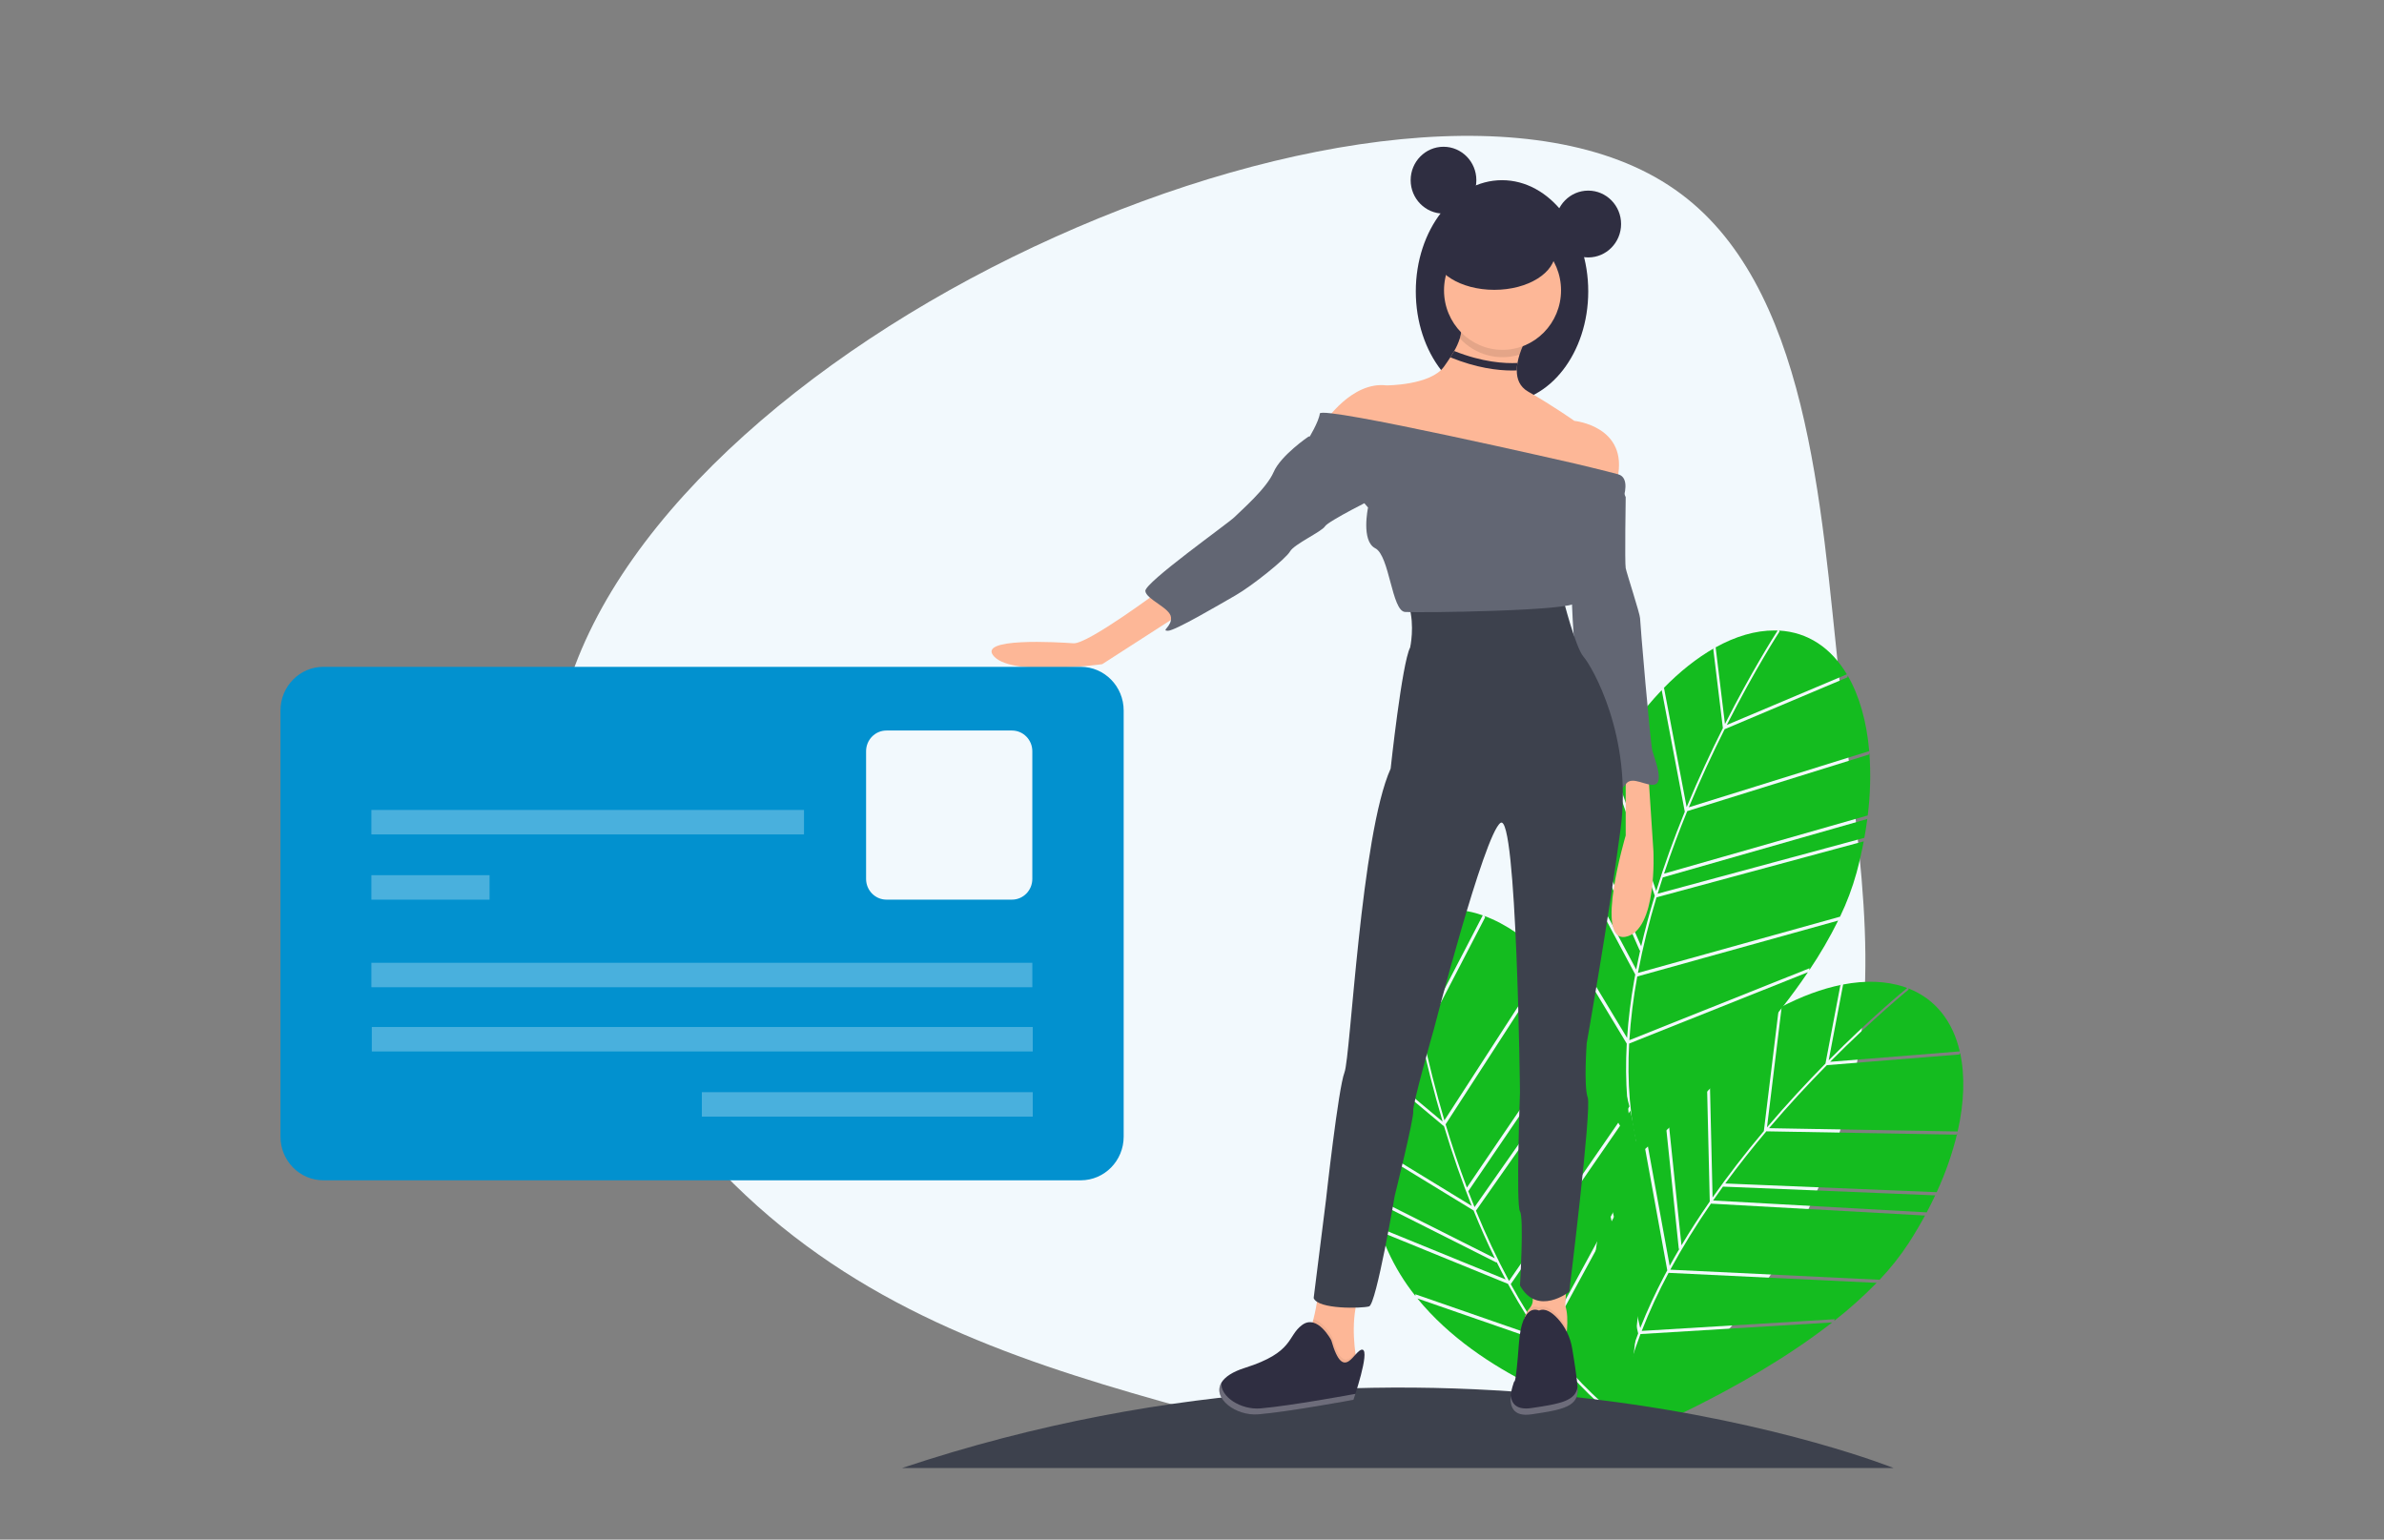 <svg width="192" height="124" viewBox="0 0 192 124" fill="none" xmlns="http://www.w3.org/2000/svg">
<rect x="0" y="0" width="192" height="124" fill="#808080" stroke="none"/>
<g clip-path="url(#clip0)">
<path d="M148.919 88.572C146.227 99.113 138.903 110.581 128.82 114.882C118.737 119.184 105.877 116.359 93.456 112.849C81.035 109.34 69.054 105.147 59.109 95.362C49.205 85.588 41.316 70.172 45.628 55.642C49.94 41.111 66.43 27.416 84.977 19.087C103.513 10.732 124.094 7.718 134.877 15.255C145.678 22.754 146.64 40.793 148.132 54.631C149.613 68.444 151.582 78.045 148.919 88.572Z" fill="#F2F9FD"/>
<path d="M137.981 52.268L138.756 58.641C137.805 60.534 136.798 62.686 135.838 65.008L134.013 55.398L133.921 55.484C135.255 54.111 136.658 52.993 138.075 52.191L137.981 52.268Z" fill="#14BC1F"/>
<path d="M138.923 58.311L138.173 52.138C139.767 51.252 141.377 50.769 142.926 50.778C143.006 50.778 143.086 50.781 143.166 50.784C142.854 51.267 141.048 54.119 138.923 58.311Z" fill="#14BC1F"/>
<path d="M126.526 68.254L126.443 68.368C126.72 67.511 127.026 66.67 127.359 65.848L132.064 76.57L132.104 76.519C131.985 77.046 131.875 77.569 131.775 78.086L126.526 68.254Z" fill="#14BC1F"/>
<path d="M129.711 61.129L129.622 61.231C130.8 59.186 132.212 57.29 133.829 55.582L135.688 65.375C134.798 67.555 134.03 69.683 133.386 71.759L129.711 61.129Z" fill="#14BC1F"/>
<path d="M150.553 60.625C150.676 62.309 150.632 64.001 150.422 65.676L134.015 70.363C134.609 68.574 135.249 66.881 135.885 65.329L150.533 60.766L150.553 60.625Z" fill="#14BC1F"/>
<path d="M150.125 67.621L150.147 67.48L133.5 71.978C133.636 71.536 133.774 71.099 133.916 70.666L150.383 65.962L150.405 65.82C150.331 66.411 150.238 67.011 150.125 67.621Z" fill="#14BC1F"/>
<path d="M127.51 65.579L127.424 65.688C128.034 64.2 128.743 62.755 129.545 61.363L133.269 72.137C132.847 73.523 132.483 74.882 132.175 76.212L127.51 65.579Z" fill="#14BC1F"/>
<path d="M131.014 84.054C130.844 87.13 131.064 89.972 131.674 92.547C130.381 90.664 125.344 82.805 125.345 74.656L131.014 84.054Z" fill="#14BC1F"/>
<path d="M148.039 74.144C147.352 75.528 146.575 76.862 145.713 78.14L145.729 77.984L131.224 83.774C131.335 82.053 131.547 80.341 131.86 78.646L148.039 74.144Z" fill="#14BC1F"/>
<path d="M139.071 58.389C141.37 53.854 143.292 50.905 143.319 50.863L143.266 50.785C145.616 50.91 147.479 52.195 148.742 54.307L139.071 58.389Z" fill="#14BC1F"/>
<path d="M131.699 78.489C131.669 78.649 131.638 78.811 131.61 78.97C131.338 80.5 131.148 82.045 131.041 83.596L125.427 74.287L125.347 74.402C125.359 72.967 125.55 71.54 125.915 70.154C126.06 69.61 126.218 69.072 126.388 68.539L131.699 78.489Z" fill="#14BC1F"/>
<path d="M136.013 65.019C136.964 62.725 137.96 60.599 138.9 58.728L148.794 54.552L148.806 54.414C149.741 56.023 150.335 58.097 150.542 60.494L136.013 65.019Z" fill="#14BC1F"/>
<path d="M131.207 84.048L145.606 78.301C140.44 85.962 132.508 92.535 132.001 92.951C131.249 90.108 131.042 87.088 131.207 84.048Z" fill="#14BC1F"/>
<path d="M131.92 78.358L131.915 78.348C132.306 76.297 132.805 74.268 133.41 72.272L150.099 67.762C149.942 68.588 149.75 69.428 149.522 70.284C149.185 71.504 148.74 72.692 148.191 73.83L131.92 78.358Z" fill="#14BC1F"/>
<path d="M109.85 79.135L114.442 83.541C114.896 85.616 115.47 87.927 116.186 90.339L108.756 84.121L108.739 84.247C108.905 82.324 109.285 80.553 109.874 79.016L109.85 79.135Z" fill="#14BC1F"/>
<path d="M114.363 83.179L109.915 78.912C110.588 77.195 111.525 75.778 112.723 74.779C112.785 74.728 112.848 74.678 112.911 74.629C112.975 75.203 113.371 78.572 114.363 83.179Z" fill="#14BC1F"/>
<path d="M111.048 98.878L111.055 99.02C110.731 98.18 110.44 97.335 110.181 96.484L120.526 101.69L120.525 101.624C120.764 102.108 121.007 102.581 121.254 103.045L111.048 98.878Z" fill="#14BC1F"/>
<path d="M109.035 91.323L109.03 91.46C108.655 89.12 108.554 86.743 108.728 84.379L116.299 90.715C116.98 92.972 117.723 95.109 118.529 97.126L109.035 91.323Z" fill="#14BC1F"/>
<path d="M124.772 77.414C125.923 78.631 126.95 79.963 127.837 81.389L118.139 95.646C117.475 93.882 116.907 92.163 116.424 90.555L124.845 77.536L124.772 77.414Z" fill="#14BC1F"/>
<path d="M128.826 83.076L128.755 82.953L118.754 97.22C118.581 96.792 118.413 96.365 118.251 95.94L127.985 81.63L127.913 81.508C128.226 82.01 128.53 82.533 128.826 83.076Z" fill="#14BC1F"/>
<path d="M110.13 96.181L110.132 96.32C109.669 94.778 109.309 93.205 109.054 91.613L118.677 97.494C119.221 98.836 119.792 100.119 120.389 101.342L110.13 96.181Z" fill="#14BC1F"/>
<path d="M124.41 108.138C126.207 110.618 128.158 112.664 130.243 114.251C128.066 113.64 119.26 110.855 114.152 104.578L124.41 108.138Z" fill="#14BC1F"/>
<path d="M131.31 89.457C131.648 90.968 131.886 92.5 132.023 94.043L131.938 93.913L124.396 107.784C123.403 106.387 122.493 104.931 121.671 103.423L131.31 89.457Z" fill="#14BC1F"/>
<path d="M114.527 83.143C113.455 78.158 113.086 74.64 113.081 74.589L112.992 74.564C114.88 73.135 117.12 72.916 119.417 73.723L114.527 83.143Z" fill="#14BC1F"/>
<path d="M121.448 103.404C121.526 103.547 121.603 103.691 121.682 103.833C122.431 105.188 123.253 106.501 124.143 107.765L113.983 104.239L113.994 104.378C113.104 103.265 112.356 102.042 111.768 100.738C111.539 100.225 111.323 99.708 111.12 99.188L121.448 103.404Z" fill="#14BC1F"/>
<path d="M116.328 90.235C115.622 87.851 115.056 85.567 114.607 83.516L119.61 73.88L119.532 73.766C121.261 74.398 123.019 75.61 124.681 77.323L116.328 90.235Z" fill="#14BC1F"/>
<path d="M124.555 108.004L132.042 94.234C132.866 103.487 130.877 113.697 130.748 114.346C128.386 112.644 126.334 110.453 124.555 108.004Z" fill="#14BC1F"/>
<path d="M121.537 103.161L121.528 103.157C120.543 101.323 119.656 99.436 118.87 97.506L128.896 83.203C129.293 83.941 129.672 84.713 130.033 85.52C130.539 86.679 130.94 87.882 131.231 89.115L121.537 103.161Z" fill="#14BC1F"/>
<path d="M148.217 79.356L147.018 85.66C145.538 87.162 143.927 88.892 142.308 90.798L143.493 81.085L143.379 81.138C145.064 80.251 146.738 79.629 148.33 79.312L148.217 79.356Z" fill="#14BC1F"/>
<path d="M147.278 85.397L148.44 79.29C150.225 78.95 151.903 78.996 153.373 79.491C153.45 79.517 153.524 79.545 153.599 79.573C153.156 79.935 150.572 82.078 147.278 85.397Z" fill="#14BC1F"/>
<path d="M132.466 90.952L132.352 91.035C132.876 90.306 133.422 89.603 133.99 88.926L135.206 100.602L135.26 100.566C134.986 101.031 134.723 101.493 134.471 101.953L132.466 90.952Z" fill="#14BC1F"/>
<path d="M137.661 85.18L137.545 85.249C139.287 83.674 141.206 82.315 143.262 81.199L142.055 91.097C140.546 92.89 139.17 94.673 137.926 96.445L137.661 85.18Z" fill="#14BC1F"/>
<path d="M157.633 91.256C157.239 92.897 156.684 94.492 155.974 96.019L138.946 95.317C140.055 93.802 141.178 92.394 142.255 91.117L157.572 91.384L157.633 91.256Z" fill="#14BC1F"/>
<path d="M155.103 97.771L155.167 97.644L137.968 96.688C138.231 96.309 138.496 95.937 138.762 95.57L155.853 96.275L155.916 96.147C155.666 96.685 155.395 97.227 155.103 97.771Z" fill="#14BC1F"/>
<path d="M134.214 88.721L134.099 88.797C135.132 87.574 136.245 86.423 137.43 85.352L137.699 96.769C136.877 97.955 136.117 99.132 135.421 100.3L134.214 88.721Z" fill="#14BC1F"/>
<path d="M131.934 107.392C130.837 110.264 130.183 113.036 129.981 115.677C129.323 113.479 126.921 104.421 129.398 96.672L131.934 107.392Z" fill="#14BC1F"/>
<path d="M151.136 103.322C150.063 104.421 148.919 105.447 147.711 106.39L147.773 106.248L132.22 107.192C132.848 105.591 133.57 104.029 134.382 102.516L151.136 103.322Z" fill="#14BC1F"/>
<path d="M147.393 85.517C150.958 81.927 153.681 79.728 153.721 79.696L153.694 79.606C155.891 80.464 157.272 82.271 157.832 84.677L147.393 85.517Z" fill="#14BC1F"/>
<path d="M134.277 102.312C134.2 102.456 134.122 102.599 134.047 102.742C133.323 104.112 132.673 105.521 132.1 106.962L129.588 96.344L129.478 96.428C129.926 95.067 130.54 93.77 131.308 92.566C131.612 92.095 131.926 91.633 132.249 91.18L134.277 102.312Z" fill="#14BC1F"/>
<path d="M142.471 90.864C144.073 88.981 145.666 87.272 147.128 85.788L157.806 84.928L157.86 84.801C158.26 86.625 158.195 88.784 157.663 91.129L142.471 90.864Z" fill="#14BC1F"/>
<path d="M132.12 107.445L147.56 106.508C140.319 112.169 130.779 115.926 130.17 116.162C130.319 113.222 131.04 110.284 132.12 107.445Z" fill="#14BC1F"/>
<path d="M134.527 102.261L134.525 102.25C135.52 100.422 136.611 98.65 137.794 96.941L155.035 97.9C154.635 98.637 154.197 99.376 153.72 100.117C153.029 101.173 152.244 102.161 151.377 103.072L134.527 102.261Z" fill="#14BC1F"/>
<path d="M152.503 118.235C152.503 118.235 116.33 103.653 72.649 118.235Z" fill="#3D414D"/>
<path d="M126.204 107.045C126.176 107.435 126.129 107.824 126.062 108.209C126.062 108.209 122.949 110.362 122.7 107.956C122.538 106.387 122.904 105.679 123.181 105.376L123.185 105.372C123.351 105.193 123.445 104.957 123.447 104.711V101.875L126.187 102.762L126.062 105.169C126.246 105.669 126.249 106.416 126.204 107.045Z" fill="#FDB797"/>
<path opacity="0.05" d="M126.205 107.048C126.177 107.438 126.129 107.827 126.063 108.212C126.063 108.212 122.95 110.366 122.701 107.959C122.539 106.39 122.905 105.682 123.181 105.379C123.289 105.296 123.418 105.245 123.553 105.231C123.687 105.216 123.823 105.24 123.946 105.298C124.444 105.073 124.992 105.449 125.445 105.936C125.752 106.265 126.008 106.64 126.205 107.048Z" fill="black"/>
<path d="M123.946 105.552C123.946 105.552 122.576 104.792 122.327 108.213C122.078 111.633 121.953 111.253 121.953 111.253C121.953 111.253 120.708 114.293 123.323 113.913C125.938 113.533 127.183 113.28 127.058 111.76C126.983 110.843 126.773 109.513 126.617 108.601C126.469 107.697 126.061 106.858 125.445 106.189C124.991 105.703 124.444 105.327 123.946 105.552Z" fill="#2F2E41"/>
<path d="M109.318 109.9L107.89 110.601C107.89 110.601 103.431 111.297 104.845 108.714C105.255 107.942 105.567 107.12 105.775 106.269C106.073 105.084 106.239 103.868 106.269 102.645L110.042 103.18C108.812 104.847 108.968 107.551 109.158 108.967C109.235 109.538 109.318 109.9 109.318 109.9Z" fill="#FDB797"/>
<path opacity="0.05" d="M109.318 109.901L107.89 110.601C107.89 110.601 103.431 111.298 104.845 108.714C105.255 107.942 105.567 107.121 105.775 106.27C106.642 106.439 107.301 107.708 107.301 107.708C108 110.176 108.628 109.559 109.158 108.968C109.235 109.538 109.318 109.901 109.318 109.901Z" fill="black"/>
<path d="M107.218 107.947C107.218 107.947 106.106 105.807 104.873 106.711C103.64 107.614 104.252 108.905 100.257 110.169C96.262 111.434 98.902 114.116 101.346 113.911C103.791 113.706 109.002 112.74 109.002 112.74C109.002 112.74 110.357 108.794 109.728 108.704C109.099 108.615 108.231 111.527 107.218 107.947Z" fill="#2F2E41"/>
<path opacity="0.3" d="M101.511 113.433C99.924 113.566 98.255 112.482 98.372 111.359C97.614 112.627 99.533 114.063 101.346 113.911C103.791 113.707 109.002 112.741 109.002 112.741C109.002 112.741 109.066 112.555 109.159 112.263C109.007 112.292 103.918 113.231 101.511 113.433Z" fill="white"/>
<path opacity="0.3" d="M127.052 111.688C126.908 112.827 125.666 113.067 123.323 113.407C122.131 113.58 121.743 113.043 121.671 112.407C121.593 113.222 121.82 114.132 123.323 113.914C125.938 113.534 127.183 113.281 127.058 111.76C127.056 111.737 127.054 111.712 127.052 111.688Z" fill="white"/>
<path d="M132.748 62.243L133.161 68.551C133.161 68.551 133.492 74.943 130.929 75.447C128.366 75.952 130.929 67.289 130.929 67.289V61.57L132.748 62.243Z" fill="#FDB797"/>
<path d="M130.598 39.281L130.929 40.038C130.929 40.038 130.846 45.337 130.929 45.757C131.011 46.178 132.086 49.458 132.086 49.794C132.086 50.13 132.913 59.886 133.078 60.475C133.243 61.064 133.987 62.914 133.326 63.166C132.665 63.419 131.425 62.409 130.929 63.166C130.433 63.923 130.019 63.166 130.019 62.914C130.019 62.662 129.854 57.868 128.862 56.522C127.87 55.177 126.961 52.149 126.795 51.56C126.63 50.971 126.382 42.477 126.299 42.309C126.217 42.141 126.63 39.87 126.63 39.87L130.598 39.281Z" fill="#626673"/>
<path d="M125.886 48.195C125.886 48.195 126.878 52.148 127.54 52.905C128.201 53.662 131.507 59.297 130.516 66.782C129.524 74.267 127.788 84.023 127.788 84.023C127.788 84.023 127.54 87.471 127.87 88.396C128.201 89.321 126.382 104.039 126.382 104.039C126.382 104.039 123.82 106.058 122.414 103.535C122.414 103.535 122.745 98.068 122.414 97.563C122.084 97.059 122.414 87.976 122.414 87.976C122.414 87.976 122.166 65.352 120.844 66.277C119.521 67.203 115.47 82.93 115.47 82.93C115.47 82.93 113.735 88.985 113.817 89.49C113.9 89.994 112.329 96.302 112.329 96.302C112.329 96.302 110.841 105.049 110.263 105.217C109.684 105.385 106.129 105.469 105.799 104.544L106.791 96.638C106.791 96.638 107.783 87.639 108.279 86.378C108.775 85.116 109.601 67.203 111.999 61.904C111.999 61.904 112.908 53.41 113.569 52.148C113.569 52.148 113.957 50.415 113.478 48.797C113.478 48.797 124.977 48.868 125.886 48.195Z" fill="#3D414D"/>
<path d="M120.968 32.425C117.133 32.425 114.024 28.415 114.024 23.469C114.024 18.522 117.133 14.512 120.968 14.512C124.803 14.512 127.912 18.522 127.912 23.469C127.912 28.415 124.803 32.425 120.968 32.425Z" fill="#2F2E41"/>
<path d="M106.708 33.982L107.783 36.337L120.513 40.122C120.513 40.122 129.358 42.729 130.267 38.524C131.177 34.319 126.795 33.898 126.795 33.898C126.795 33.898 125.142 32.721 123.076 31.543C122.384 31.149 122.155 30.511 122.157 29.835C122.159 29.634 122.177 29.434 122.213 29.236C122.252 29.008 122.308 28.783 122.378 28.562C122.553 28.017 122.787 27.494 123.076 27.002C123.076 27.002 117.62 24.815 117.702 25.993C117.737 26.417 117.692 26.844 117.57 27.251C117.457 27.607 117.305 27.95 117.116 28.271C117.024 28.433 116.92 28.602 116.805 28.78C116.657 29.011 116.487 29.258 116.297 29.525C115.222 31.039 111.668 31.039 111.668 31.039C108.857 30.702 106.708 33.982 106.708 33.982Z" fill="#FDB797"/>
<path d="M93.564 47.438C93.564 47.438 87.612 51.895 86.455 51.811C85.298 51.727 78.519 51.306 80.09 52.904C81.661 54.502 88.77 53.493 88.77 53.493L95.3 49.288L93.564 47.438Z" fill="#FDB797"/>
<path opacity="0.1" d="M117.57 27.251C118.171 27.904 118.94 28.373 119.79 28.605C120.639 28.836 121.536 28.822 122.378 28.562C122.553 28.017 122.787 27.494 123.075 27.002C123.075 27.002 117.619 24.815 117.702 25.993C117.737 26.417 117.692 26.844 117.57 27.251Z" fill="black"/>
<path d="M121.009 28.177C118.406 28.177 116.297 26.031 116.297 23.384C116.297 20.736 118.406 18.59 121.009 18.59C123.611 18.59 125.721 20.736 125.721 23.384C125.721 26.031 123.611 28.177 121.009 28.177Z" fill="#FDB797"/>
<path d="M126.878 37.345C126.878 37.345 106.377 32.635 106.294 33.308C106.212 33.981 105.385 35.326 105.385 35.326L110.179 40.877C110.179 40.877 109.601 43.569 110.758 44.157C111.915 44.746 112.081 49.203 113.155 49.287C114.23 49.371 126.795 49.203 126.878 48.531C126.96 47.858 126.547 47.437 126.878 47.269C127.208 47.101 127.704 47.101 127.291 46.26C126.878 45.419 126.878 41.886 126.878 41.886L130.763 40.036C130.763 40.036 131.296 38.469 130.327 38.201C129.358 37.934 126.878 37.345 126.878 37.345Z" fill="#626673"/>
<path d="M106.129 35.16H105.385C105.385 35.16 103.153 36.674 102.575 38.02C101.996 39.365 99.93 41.131 99.434 41.636C98.938 42.141 92.159 46.934 92.242 47.607C92.324 48.28 94.226 48.953 94.308 49.71C94.391 50.467 93.482 50.803 94.06 50.803C94.639 50.803 98.194 48.701 99.516 47.944C100.839 47.187 103.567 45 103.897 44.411C104.228 43.823 106.46 42.813 106.708 42.393C106.956 41.972 110.841 40.038 110.841 40.038L106.129 35.16Z" fill="#626673"/>
<path d="M127.912 20.734C126.451 20.734 125.267 19.529 125.267 18.043C125.267 16.556 126.451 15.352 127.912 15.352C129.373 15.352 130.557 16.556 130.557 18.043C130.557 19.529 129.373 20.734 127.912 20.734Z" fill="#2F2E41"/>
<path d="M116.256 17.203C114.795 17.203 113.61 15.998 113.61 14.512C113.61 13.025 114.795 11.82 116.256 11.82C117.717 11.82 118.901 13.025 118.901 14.512C118.901 15.998 117.717 17.203 116.256 17.203Z" fill="#2F2E41"/>
<path d="M120.348 23.343C117.631 23.343 115.429 21.968 115.429 20.273C115.429 18.578 117.631 17.203 120.348 17.203C123.064 17.203 125.266 18.578 125.266 20.273C125.266 21.968 123.064 23.343 120.348 23.343Z" fill="#2F2E41"/>
<path d="M117.117 28.27C119.383 29.177 121.175 29.285 122.213 29.235C122.178 29.433 122.159 29.633 122.158 29.834C122.037 29.839 121.907 29.841 121.769 29.841C120.622 29.841 118.91 29.639 116.806 28.778L117.117 28.27Z" fill="#2F2E41"/>
<path d="M26.045 53.707H87.039C88.949 53.707 90.497 55.282 90.497 57.224V91.545C90.497 93.487 88.949 95.062 87.039 95.062H26.045C24.136 95.062 22.588 93.487 22.588 91.545V57.224C22.588 55.282 24.136 53.707 26.045 53.707Z" fill="#0291CF"/>
<path opacity="0.3" d="M29.944 82.715H83.174V84.684H29.944V82.715Z" fill="#F2F9FD"/>
<path opacity="0.3" d="M29.91 77.543H83.14V79.512H29.91V77.543Z" fill="#F2F9FD"/>
<path opacity="0.3" d="M29.91 70.488H39.427V72.458H29.91V70.488Z" fill="#F2F9FD"/>
<path opacity="0.3" d="M29.91 65.234H64.751V67.204H29.91V65.234Z" fill="#F2F9FD"/>
<path opacity="0.3" d="M56.525 87.965H83.174V89.934H56.525V87.965Z" fill="#F2F9FD"/>
<path d="M71.392 58.836H81.5C82.406 58.836 83.14 59.583 83.14 60.504V70.789C83.14 71.71 82.406 72.457 81.5 72.457H71.392C70.486 72.457 69.752 71.71 69.752 70.789V60.504C69.752 59.583 70.486 58.836 71.392 58.836Z" fill="#F2F9FD"/>
</g>
<defs>
<clipPath id="clip0">
<rect width="192" height="124" fill="white"/>
</clipPath>
</defs>
</svg>

